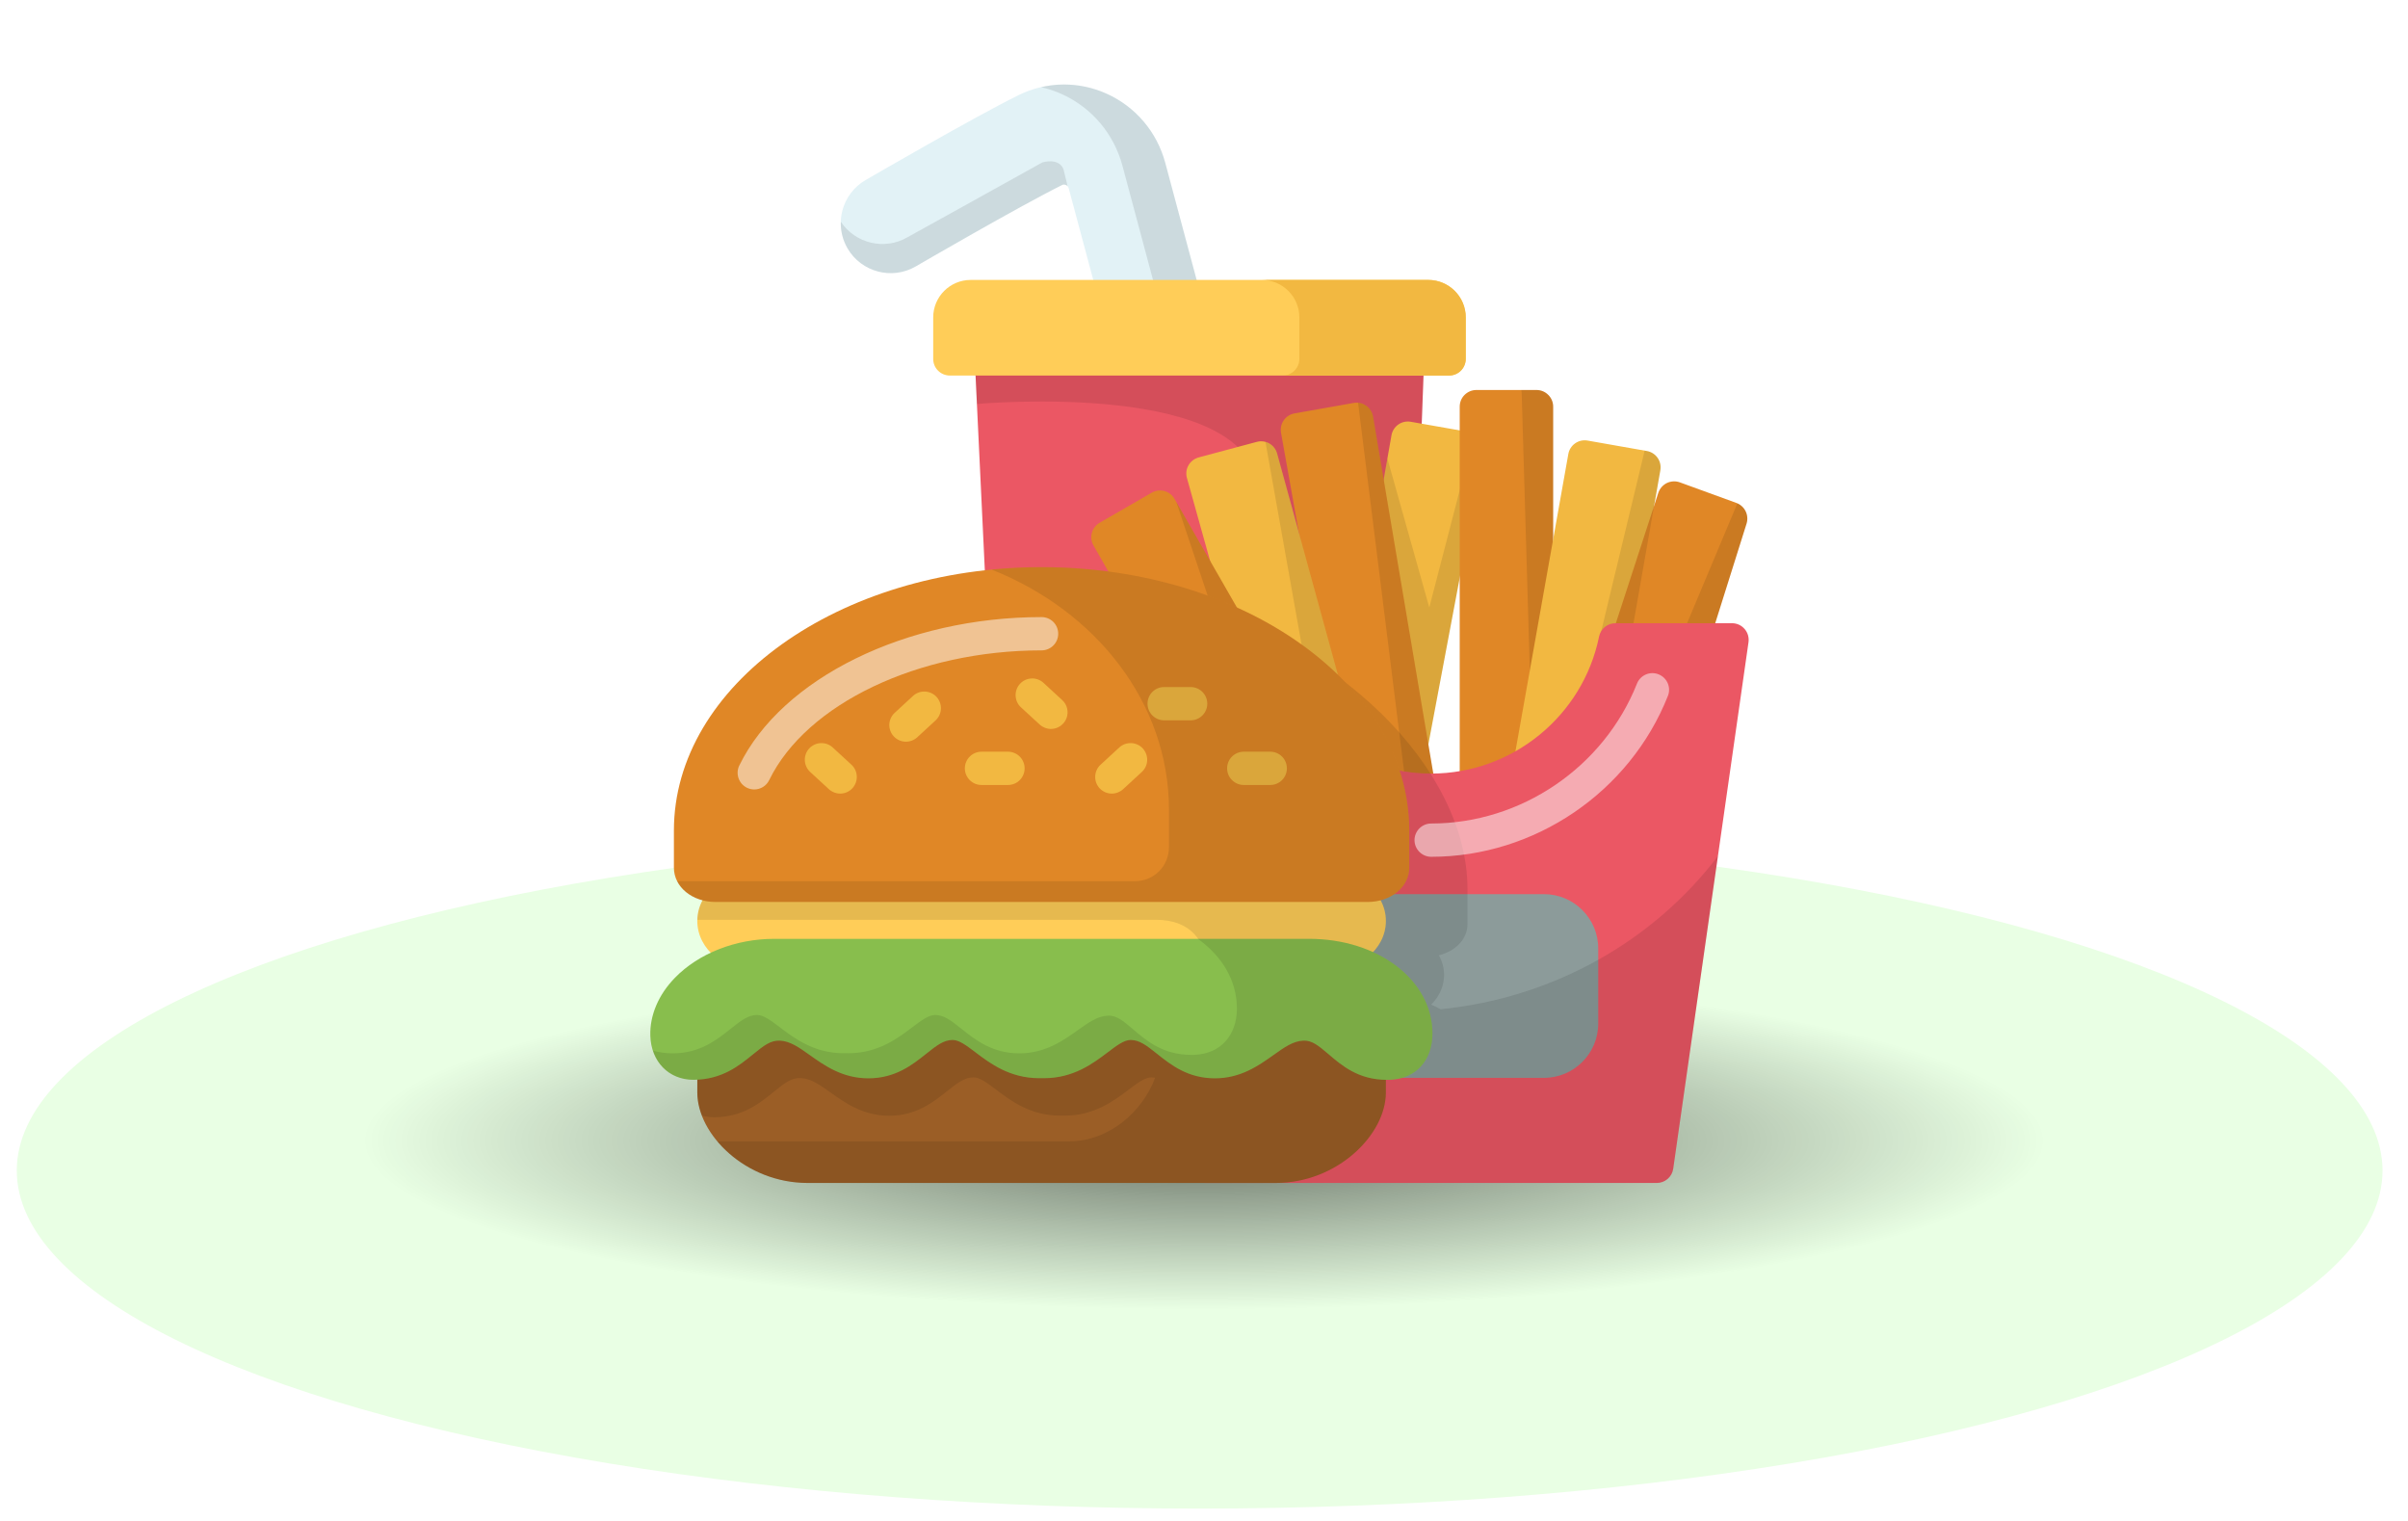 <svg width="57" height="36" viewBox="0 0 57 36" fill="none" xmlns="http://www.w3.org/2000/svg">
<ellipse cx="28.397" cy="27.707" rx="28" ry="8" fill="#E9FFE4"/>
<g filter="url(#filter0_f_2_496)">
<ellipse cx="28.5" cy="27" rx="20" ry="4" fill="url(#paint0_radial_2_496)" fill-opacity="0.55"/>
</g>
<path d="M33.601 8.205C33.564 8.167 33.52 8.137 33.472 8.116C33.423 8.095 33.37 8.085 33.318 8.085H23.468C23.415 8.085 23.362 8.095 23.313 8.116C23.264 8.137 23.22 8.168 23.183 8.207C23.146 8.245 23.117 8.291 23.099 8.341C23.08 8.391 23.072 8.444 23.074 8.497L23.336 14.002C23.339 14.072 23.361 14.14 23.4 14.199C23.439 14.258 23.492 14.306 23.555 14.337L32.771 18.865C32.825 18.891 32.884 18.905 32.945 18.905C33.047 18.905 33.145 18.866 33.218 18.795C33.291 18.724 33.334 18.628 33.338 18.526L33.711 8.493C33.713 8.44 33.704 8.388 33.685 8.338C33.667 8.289 33.638 8.243 33.601 8.205Z" fill="#EB5764"/>
<path opacity="0.1" d="M33.601 8.205C33.564 8.167 33.52 8.137 33.472 8.116C33.423 8.095 33.37 8.085 33.318 8.085H23.468C23.415 8.085 23.362 8.095 23.313 8.116C23.264 8.137 23.22 8.168 23.183 8.207C23.146 8.245 23.117 8.291 23.099 8.341C23.08 8.391 23.072 8.444 23.074 8.497L23.125 9.562C23.125 9.562 29.759 8.956 29.772 11.645L29.828 17.419L32.771 18.865C32.825 18.891 32.884 18.905 32.944 18.905C33.047 18.905 33.145 18.866 33.218 18.795C33.291 18.724 33.334 18.628 33.338 18.526L33.711 8.493C33.713 8.44 33.704 8.388 33.685 8.338C33.667 8.289 33.638 8.243 33.601 8.205Z" fill="black"/>
<path d="M28.397 6.892L27.583 3.854C27.387 3.125 26.883 2.529 26.198 2.219C25.528 1.916 24.766 1.928 24.108 2.253C23.033 2.785 20.593 4.202 20.489 4.262C19.926 4.589 19.733 5.314 20.061 5.878C20.388 6.441 21.113 6.633 21.677 6.306C21.701 6.291 24.148 4.87 25.156 4.372C25.166 4.367 25.275 4.355 25.3 4.466L26.002 7.085L28.397 6.892Z" fill="#E2F2F6"/>
<path opacity="0.1" d="M25.174 4.007C25.063 3.724 24.679 3.841 24.669 3.847C23.702 4.388 21.504 5.602 21.48 5.616C20.937 5.931 20.246 5.764 19.903 5.248C19.896 5.462 19.946 5.68 20.061 5.877C20.388 6.441 21.113 6.633 21.677 6.306C21.701 6.291 24.148 4.87 25.156 4.372C25.164 4.368 25.231 4.36 25.272 4.409L25.174 4.007ZM25.134 2.227C25.843 2.548 26.366 3.165 26.569 3.921L27.386 6.973L28.397 6.892L27.583 3.854C27.387 3.125 26.883 2.529 26.198 2.219C25.703 1.995 25.159 1.944 24.643 2.063C24.811 2.101 24.976 2.156 25.134 2.227Z" fill="black"/>
<path d="M33.81 6.626H22.976C22.487 6.626 22.09 7.024 22.09 7.512V8.495C22.09 8.546 22.1 8.598 22.119 8.645C22.139 8.693 22.168 8.737 22.205 8.773C22.241 8.81 22.285 8.839 22.333 8.859C22.381 8.878 22.432 8.889 22.483 8.889H34.302C34.407 8.889 34.507 8.847 34.581 8.773C34.654 8.699 34.696 8.599 34.696 8.495V7.512C34.696 7.024 34.298 6.626 33.81 6.626Z" fill="#FFCD58"/>
<path d="M33.81 6.626H29.87C30.359 6.626 30.757 7.024 30.757 7.512V8.495C30.757 8.599 30.715 8.699 30.641 8.773C30.567 8.847 30.467 8.889 30.363 8.889H34.302C34.406 8.889 34.507 8.847 34.581 8.773C34.654 8.699 34.696 8.599 34.696 8.495V7.512C34.696 7.024 34.298 6.626 33.81 6.626ZM35.052 10.394C35.022 10.351 34.984 10.314 34.941 10.286C34.897 10.258 34.848 10.239 34.796 10.23L33.394 9.983C33.291 9.965 33.185 9.988 33.1 10.048C33.014 10.108 32.956 10.199 32.938 10.302L32.166 14.686C32.157 14.737 32.158 14.79 32.169 14.841L32.933 18.194C32.953 18.281 33.002 18.358 33.072 18.414C33.142 18.47 33.228 18.5 33.317 18.5C33.32 18.5 33.322 18.5 33.325 18.5C33.416 18.498 33.503 18.465 33.572 18.407C33.641 18.349 33.688 18.268 33.705 18.179L35.115 10.691C35.125 10.64 35.124 10.587 35.113 10.536C35.102 10.485 35.082 10.437 35.052 10.394Z" fill="#F2B841"/>
<path opacity="0.1" d="M35.052 10.394C35.013 10.338 34.96 10.295 34.9 10.266L33.833 14.379L32.841 10.851L32.166 14.686C32.157 14.737 32.158 14.79 32.169 14.841L32.891 18.008L32.933 18.194C32.953 18.281 33.002 18.358 33.072 18.414C33.142 18.47 33.228 18.5 33.317 18.5C33.32 18.5 33.322 18.5 33.325 18.5C33.416 18.498 33.503 18.466 33.572 18.407C33.641 18.349 33.688 18.268 33.705 18.179L34.185 15.63L35.115 10.691C35.125 10.64 35.124 10.587 35.113 10.536C35.102 10.485 35.082 10.437 35.052 10.394Z" fill="black"/>
<path d="M34.068 19.142L32.502 9.86C32.493 9.809 32.475 9.76 32.447 9.716C32.419 9.672 32.383 9.634 32.341 9.604C32.298 9.574 32.25 9.552 32.2 9.541C32.149 9.53 32.096 9.528 32.045 9.537L30.643 9.785C30.592 9.794 30.543 9.813 30.499 9.84C30.456 9.868 30.418 9.905 30.388 9.947C30.358 9.989 30.337 10.037 30.326 10.088C30.315 10.139 30.314 10.191 30.323 10.242L31.895 19.034C31.909 19.111 31.946 19.183 32.001 19.24C32.056 19.296 32.127 19.335 32.205 19.35L33.608 19.634C33.634 19.639 33.66 19.641 33.686 19.641H33.688C33.793 19.641 33.893 19.6 33.967 19.526C34.041 19.452 34.082 19.352 34.082 19.247C34.082 19.212 34.077 19.177 34.068 19.142ZM36.371 9.231H34.947C34.842 9.231 34.742 9.273 34.668 9.347C34.594 9.42 34.553 9.521 34.553 9.625V19.247C34.553 19.315 34.57 19.381 34.603 19.44C34.636 19.499 34.684 19.549 34.742 19.584C34.8 19.619 34.865 19.639 34.933 19.641C35 19.643 35.067 19.628 35.127 19.597L36.552 18.861C36.616 18.828 36.67 18.778 36.707 18.716C36.745 18.654 36.765 18.584 36.765 18.511V9.625C36.765 9.573 36.755 9.522 36.735 9.474C36.715 9.427 36.686 9.383 36.649 9.347C36.613 9.31 36.569 9.281 36.522 9.261C36.474 9.241 36.422 9.231 36.371 9.231Z" fill="#E08726"/>
<path d="M31.84 16.594L30.231 10.735C30.203 10.634 30.137 10.549 30.047 10.497C29.956 10.445 29.849 10.432 29.749 10.459L28.373 10.827C28.323 10.841 28.276 10.864 28.235 10.896C28.193 10.928 28.159 10.967 28.133 11.013C28.107 11.058 28.09 11.108 28.084 11.159C28.078 11.211 28.082 11.264 28.096 11.314L29.375 15.894C29.39 15.944 29.413 15.991 29.446 16.032C29.478 16.073 29.519 16.107 29.564 16.133L31.28 17.081C31.338 17.113 31.404 17.13 31.47 17.13C31.471 17.13 31.472 17.13 31.472 17.13C31.524 17.13 31.575 17.119 31.623 17.1C31.671 17.08 31.714 17.051 31.751 17.014C31.787 16.978 31.816 16.934 31.836 16.887C31.856 16.839 31.866 16.788 31.866 16.736C31.866 16.686 31.857 16.638 31.84 16.594Z" fill="#F2B841"/>
<path d="M29.837 15.351L27.801 11.806C27.775 11.761 27.741 11.722 27.7 11.691C27.659 11.659 27.612 11.636 27.562 11.622C27.512 11.609 27.46 11.605 27.408 11.612C27.357 11.619 27.307 11.636 27.262 11.662L26.029 12.374C25.939 12.426 25.873 12.511 25.846 12.612C25.819 12.712 25.832 12.82 25.884 12.91L27.041 14.937C27.086 15.015 27.155 15.075 27.239 15.108L29.369 15.945C29.415 15.963 29.464 15.973 29.513 15.973H29.517C29.622 15.972 29.721 15.93 29.794 15.856C29.868 15.782 29.909 15.683 29.909 15.579C29.909 15.497 29.884 15.418 29.837 15.351Z" fill="#E08726"/>
<path opacity="0.1" d="M36.371 9.231H36.011C36.015 9.254 36.019 9.277 36.02 9.301L36.303 18.953C36.304 18.966 36.303 18.978 36.302 18.99L36.552 18.861C36.616 18.828 36.67 18.778 36.707 18.716C36.745 18.654 36.765 18.584 36.765 18.511V9.625C36.765 9.573 36.755 9.522 36.735 9.474C36.715 9.427 36.686 9.383 36.649 9.347C36.613 9.31 36.569 9.281 36.522 9.261C36.474 9.241 36.422 9.231 36.371 9.231Z" fill="black"/>
<path d="M38.982 10.675L37.58 10.428C37.477 10.41 37.371 10.433 37.286 10.493C37.2 10.553 37.142 10.644 37.124 10.747L35.637 19.104C35.622 19.19 35.636 19.278 35.676 19.355C35.716 19.433 35.781 19.494 35.86 19.531C35.94 19.567 36.029 19.576 36.113 19.557C36.198 19.538 36.274 19.49 36.33 19.423L38.193 17.152C38.236 17.1 38.265 17.038 38.277 16.971L39.302 11.131C39.32 11.028 39.297 10.922 39.237 10.837C39.177 10.751 39.085 10.693 38.982 10.675Z" fill="#F2B841"/>
<path d="M41.102 11.904L39.764 11.417C39.714 11.399 39.661 11.391 39.608 11.394C39.556 11.397 39.504 11.41 39.456 11.433C39.409 11.456 39.367 11.489 39.332 11.529C39.297 11.569 39.271 11.615 39.254 11.665L37.879 15.887C37.859 15.946 37.855 16.009 37.864 16.071C37.874 16.132 37.898 16.19 37.934 16.241C37.971 16.291 38.019 16.332 38.074 16.36C38.13 16.389 38.191 16.403 38.253 16.403H39.792C39.876 16.403 39.958 16.377 40.025 16.327C40.093 16.277 40.143 16.207 40.168 16.128L41.343 12.393C41.373 12.296 41.365 12.191 41.32 12.1C41.276 12.009 41.197 11.939 41.102 11.904Z" fill="#E08726"/>
<path opacity="0.1" d="M41.125 11.915L39.242 16.403H39.792C39.876 16.403 39.958 16.377 40.025 16.327C40.093 16.277 40.143 16.208 40.168 16.128L41.343 12.393C41.404 12.2 41.307 11.995 41.125 11.915ZM38.982 10.675L38.931 10.666L37.029 18.572L38.193 17.153C38.236 17.1 38.265 17.038 38.277 16.971L39.302 11.131C39.32 11.028 39.297 10.922 39.237 10.837C39.177 10.751 39.085 10.693 38.982 10.675ZM34.068 19.142L32.502 9.86C32.493 9.808 32.475 9.759 32.447 9.715C32.419 9.671 32.383 9.633 32.341 9.603C32.283 9.563 32.216 9.54 32.147 9.534L33.403 19.592L33.608 19.633C33.634 19.638 33.66 19.641 33.686 19.641H33.688C33.793 19.641 33.893 19.599 33.967 19.526C34.041 19.452 34.082 19.352 34.082 19.247C34.082 19.212 34.077 19.176 34.068 19.142ZM31.84 16.594L30.231 10.735C30.192 10.595 30.083 10.495 29.953 10.46C29.955 10.47 29.959 10.479 29.96 10.488L31.119 16.992L31.28 17.081C31.338 17.113 31.404 17.13 31.47 17.13C31.471 17.13 31.472 17.13 31.472 17.13C31.524 17.13 31.575 17.119 31.623 17.1C31.671 17.08 31.714 17.051 31.751 17.014C31.787 16.978 31.816 16.934 31.836 16.887C31.856 16.839 31.866 16.788 31.866 16.736C31.866 16.686 31.857 16.638 31.84 16.594ZM29.837 15.351L27.844 11.881L29.18 15.871L29.369 15.945C29.415 15.963 29.464 15.973 29.513 15.973H29.517C29.622 15.972 29.721 15.93 29.794 15.856C29.868 15.782 29.909 15.682 29.909 15.579C29.909 15.497 29.884 15.418 29.837 15.351Z" fill="black"/>
<path d="M41.296 14.887C41.259 14.844 41.214 14.81 41.162 14.786C41.111 14.763 41.055 14.751 40.999 14.751H38.238C38.148 14.751 38.059 14.782 37.989 14.84C37.919 14.897 37.87 14.977 37.852 15.066C37.47 16.946 35.799 18.31 33.877 18.31C33.578 18.31 33.28 18.277 32.989 18.212C32.902 18.193 32.812 18.204 32.732 18.242C32.652 18.281 32.587 18.345 32.548 18.425L28.183 27.434C28.154 27.494 28.141 27.561 28.144 27.627C28.148 27.694 28.168 27.759 28.204 27.815C28.239 27.872 28.288 27.918 28.347 27.951C28.405 27.983 28.471 28 28.538 28H39.217C39.312 28 39.404 27.966 39.475 27.904C39.547 27.841 39.594 27.756 39.607 27.662L41.389 15.201C41.397 15.145 41.392 15.088 41.377 15.034C41.361 14.979 41.333 14.929 41.296 14.887Z" fill="#EB5764"/>
<path d="M36.548 21.164H31.396V25.512H36.548C37.256 25.512 37.832 24.936 37.832 24.228V22.448C37.832 21.74 37.256 21.164 36.548 21.164Z" fill="#8C9B9A"/>
<path opacity="0.1" d="M34.102 23.888C34.029 23.849 33.954 23.812 33.878 23.779C34.07 23.586 34.183 23.344 34.183 23.077C34.183 22.91 34.139 22.753 34.059 22.611C34.457 22.512 34.737 22.225 34.737 21.876V21.039C34.737 18.191 31.636 15.081 27.671 14.216V28H39.217C39.312 28 39.404 27.966 39.475 27.904C39.547 27.842 39.594 27.756 39.607 27.662L40.665 20.263C39.155 22.251 36.8 23.618 34.102 23.888Z" fill="black"/>
<path opacity="0.5" d="M33.877 19.492C33.773 19.492 33.673 19.533 33.599 19.607C33.525 19.681 33.483 19.781 33.483 19.886C33.483 19.99 33.525 20.09 33.599 20.164C33.673 20.238 33.773 20.28 33.877 20.28C36.326 20.28 38.578 18.75 39.481 16.472C39.5 16.424 39.51 16.372 39.509 16.321C39.508 16.269 39.497 16.218 39.477 16.171C39.456 16.123 39.426 16.08 39.389 16.044C39.352 16.008 39.308 15.98 39.26 15.961C39.058 15.88 38.829 15.979 38.749 16.181C37.963 18.161 36.006 19.492 33.877 19.492Z" fill="white"/>
<path d="M32.411 23.053H16.9C16.795 23.053 16.695 23.094 16.621 23.168C16.547 23.242 16.506 23.342 16.506 23.447V25.861C16.506 26.85 17.646 28 19.116 28H30.195C31.665 28 32.805 26.85 32.805 25.861V23.447C32.805 23.342 32.763 23.242 32.689 23.168C32.615 23.094 32.515 23.053 32.411 23.053Z" fill="#9B5E26"/>
<path d="M31.303 20.589H18.008C17.165 20.589 16.506 21.12 16.506 21.799C16.506 22.477 17.165 23.008 18.008 23.008H31.303C32.145 23.008 32.805 22.477 32.805 21.799C32.805 21.12 32.145 20.589 31.303 20.589Z" fill="#FFCD58"/>
<path opacity="0.1" d="M32.78 26.114C32.787 26.077 32.792 26.039 32.796 26.001C32.797 25.991 32.799 25.981 32.8 25.971C32.803 25.934 32.805 25.898 32.805 25.861V23.447C32.805 23.426 32.802 23.405 32.798 23.385C32.796 23.369 32.792 23.353 32.787 23.338C32.74 23.174 32.59 23.053 32.411 23.053H27.462V23.109H18.814C17.926 23.109 17.068 23.439 16.506 23.994V25.861C16.506 26.04 16.543 26.224 16.613 26.405C16.705 26.43 16.802 26.445 16.906 26.445H16.917C17.585 26.439 17.99 26.108 18.316 25.843C18.582 25.626 18.737 25.508 18.954 25.517C19.196 25.528 19.403 25.676 19.665 25.862C20.008 26.106 20.433 26.409 21.047 26.409C21.688 26.409 22.091 26.088 22.414 25.83C22.676 25.622 22.834 25.503 23.042 25.501C23.196 25.501 23.369 25.632 23.587 25.797C23.927 26.054 24.392 26.406 25.092 26.406C25.113 26.406 25.133 26.406 25.148 26.405C25.167 26.406 25.188 26.407 25.204 26.406C25.904 26.406 26.369 26.054 26.709 25.797C26.928 25.632 27.1 25.501 27.257 25.501H27.257C27.287 25.502 27.315 25.505 27.343 25.51C27.053 26.298 26.264 27.015 25.305 27.015H16.98C17.447 27.573 18.22 28 19.116 28H30.195C31.487 28 32.524 27.111 32.756 26.224C32.757 26.221 32.757 26.217 32.758 26.214C32.767 26.181 32.774 26.148 32.78 26.114ZM31.303 20.589H18.008C17.177 20.589 16.525 21.106 16.507 21.771H27.363C28.206 21.771 28.57 22.302 28.57 22.98C28.57 22.99 28.568 22.999 28.568 23.008H31.303C32.145 23.008 32.805 22.477 32.805 21.799C32.805 21.12 32.145 20.589 31.303 20.589Z" fill="black"/>
<path d="M24.655 13.424C19.856 13.424 15.952 16.221 15.952 19.66V20.538C15.952 20.993 16.386 21.349 16.939 21.349H32.371C32.925 21.349 33.359 20.993 33.359 20.538V19.66C33.359 16.221 29.454 13.424 24.655 13.424Z" fill="#E08726"/>
<path d="M24.877 17.254C24.956 17.254 25.033 17.23 25.099 17.185C25.164 17.14 25.215 17.077 25.244 17.003C25.273 16.929 25.278 16.848 25.261 16.771C25.243 16.694 25.202 16.623 25.143 16.57L24.7 16.162C24.623 16.091 24.522 16.054 24.418 16.059C24.313 16.063 24.215 16.109 24.144 16.186C24.074 16.262 24.036 16.364 24.041 16.468C24.045 16.573 24.09 16.671 24.167 16.742L24.61 17.149C24.683 17.216 24.778 17.254 24.877 17.254ZM21.617 16.468L21.174 16.876C21.099 16.947 21.055 17.045 21.051 17.148C21.048 17.252 21.085 17.352 21.155 17.428C21.225 17.504 21.322 17.55 21.425 17.555C21.529 17.56 21.63 17.524 21.707 17.456L22.15 17.048C22.225 16.977 22.269 16.879 22.273 16.775C22.276 16.672 22.239 16.571 22.169 16.495C22.099 16.419 22.002 16.374 21.898 16.369C21.795 16.363 21.694 16.399 21.617 16.468ZM23.86 17.792H23.233C23.129 17.792 23.029 17.834 22.955 17.908C22.881 17.981 22.839 18.082 22.839 18.186C22.839 18.291 22.881 18.391 22.955 18.465C23.029 18.539 23.129 18.58 23.233 18.58H23.86C23.964 18.58 24.065 18.539 24.139 18.465C24.212 18.391 24.254 18.291 24.254 18.186C24.254 18.082 24.212 17.981 24.139 17.908C24.065 17.834 23.964 17.792 23.86 17.792ZM26.585 18.68L27.028 18.272C27.066 18.237 27.097 18.195 27.119 18.148C27.14 18.101 27.153 18.05 27.155 17.999C27.157 17.947 27.149 17.895 27.131 17.847C27.113 17.798 27.086 17.754 27.051 17.715C27.016 17.677 26.974 17.647 26.927 17.625C26.88 17.603 26.829 17.591 26.778 17.589C26.726 17.587 26.674 17.595 26.626 17.612C26.577 17.63 26.533 17.657 26.495 17.692L26.052 18.1C26.013 18.135 25.983 18.177 25.961 18.224C25.939 18.271 25.927 18.322 25.925 18.374C25.922 18.425 25.931 18.477 25.948 18.526C25.966 18.574 25.993 18.619 26.028 18.657C26.065 18.697 26.11 18.729 26.16 18.751C26.21 18.773 26.264 18.784 26.318 18.784C26.417 18.784 26.512 18.747 26.585 18.68ZM28.184 17.05C28.288 17.05 28.388 17.008 28.462 16.934C28.536 16.86 28.578 16.76 28.578 16.656C28.578 16.551 28.536 16.451 28.462 16.377C28.388 16.303 28.288 16.262 28.184 16.262H27.557C27.452 16.262 27.352 16.303 27.278 16.377C27.204 16.451 27.163 16.551 27.163 16.656C27.163 16.76 27.204 16.86 27.278 16.934C27.352 17.008 27.452 17.05 27.557 17.05H28.184ZM30.068 18.58C30.173 18.58 30.273 18.538 30.347 18.465C30.421 18.391 30.462 18.291 30.462 18.186C30.462 18.082 30.421 17.981 30.347 17.907C30.273 17.834 30.173 17.792 30.068 17.792H29.442C29.337 17.792 29.237 17.834 29.163 17.907C29.089 17.981 29.047 18.082 29.047 18.186C29.047 18.291 29.089 18.391 29.163 18.465C29.237 18.538 29.337 18.58 29.442 18.58H30.068ZM19.155 17.715C19.084 17.792 19.047 17.894 19.051 17.999C19.055 18.103 19.101 18.201 19.178 18.272L19.621 18.68C19.694 18.747 19.789 18.784 19.888 18.784C19.942 18.784 19.996 18.773 20.046 18.751C20.096 18.729 20.141 18.697 20.178 18.657C20.248 18.58 20.286 18.478 20.281 18.374C20.277 18.269 20.232 18.171 20.155 18.1L19.711 17.692C19.673 17.657 19.629 17.63 19.58 17.612C19.532 17.595 19.48 17.587 19.428 17.589C19.377 17.591 19.326 17.603 19.279 17.625C19.232 17.647 19.19 17.677 19.155 17.715Z" fill="#F2B841"/>
<path opacity="0.5" d="M24.655 14.606C21.451 14.606 18.509 16.051 17.5 18.119C17.477 18.165 17.464 18.216 17.461 18.268C17.458 18.319 17.465 18.371 17.482 18.42C17.499 18.469 17.525 18.514 17.559 18.553C17.593 18.591 17.635 18.623 17.681 18.646C17.735 18.672 17.794 18.686 17.854 18.686C17.928 18.686 18 18.665 18.063 18.626C18.125 18.587 18.176 18.531 18.208 18.464C19.09 16.657 21.741 15.394 24.655 15.394C24.76 15.394 24.86 15.352 24.934 15.278C25.008 15.205 25.049 15.104 25.049 15C25.049 14.896 25.008 14.795 24.934 14.721C24.86 14.648 24.76 14.606 24.655 14.606Z" fill="white"/>
<path opacity="0.1" d="M24.655 13.424C24.254 13.424 23.859 13.444 23.473 13.482C25.945 14.46 27.671 16.64 27.671 19.167V20.046C27.671 20.501 27.317 20.857 26.864 20.857H16.028C16.176 21.149 16.524 21.349 16.939 21.349H32.371C32.925 21.349 33.359 20.993 33.359 20.538V19.66C33.359 16.221 29.454 13.424 24.655 13.424Z" fill="black"/>
<path d="M30.991 22.222H18.321C17.413 22.222 16.536 22.567 15.975 23.145C15.586 23.545 15.38 24.032 15.394 24.514C15.411 25.129 15.831 25.558 16.414 25.558H16.424C17.093 25.552 17.498 25.222 17.823 24.957C18.089 24.74 18.245 24.621 18.462 24.631C18.703 24.642 18.91 24.789 19.173 24.976C19.515 25.219 19.941 25.523 20.554 25.523C21.196 25.523 21.598 25.202 21.922 24.944C22.183 24.735 22.341 24.617 22.55 24.615C22.704 24.615 22.876 24.745 23.095 24.911C23.435 25.168 23.9 25.52 24.6 25.52C24.62 25.52 24.641 25.519 24.656 25.519C24.675 25.52 24.695 25.52 24.712 25.52C25.412 25.52 25.877 25.168 26.217 24.911C26.435 24.745 26.608 24.615 26.765 24.615H26.765C26.971 24.617 27.128 24.735 27.39 24.944C27.713 25.202 28.116 25.523 28.758 25.523C29.371 25.523 29.797 25.219 30.139 24.976C30.401 24.789 30.608 24.642 30.85 24.631C31.049 24.621 31.198 24.738 31.447 24.951C31.763 25.222 32.156 25.559 32.827 25.559C32.853 25.559 32.88 25.559 32.907 25.558C33.515 25.533 33.908 25.102 33.908 24.46C33.908 23.205 32.626 22.222 30.991 22.222Z" fill="#88BE4D"/>
<path opacity="0.1" d="M30.991 22.222H28.355C28.926 22.628 29.279 23.211 29.279 23.869C29.279 24.512 28.886 24.942 28.278 24.967C28.251 24.968 28.224 24.968 28.198 24.968C27.528 24.968 27.134 24.631 26.818 24.36C26.569 24.147 26.421 24.03 26.221 24.04C25.98 24.051 25.773 24.198 25.51 24.385C25.168 24.629 24.742 24.932 24.129 24.932C23.487 24.932 23.085 24.611 22.761 24.353C22.5 24.144 22.342 24.026 22.136 24.024H22.136C21.979 24.024 21.807 24.154 21.588 24.32C21.248 24.577 20.783 24.929 20.083 24.929C20.067 24.929 20.046 24.929 20.027 24.928C20.012 24.928 19.991 24.929 19.971 24.929C19.271 24.929 18.806 24.577 18.466 24.32C18.248 24.154 18.075 24.024 17.921 24.024C17.712 24.026 17.555 24.144 17.293 24.353C16.97 24.611 16.567 24.932 15.926 24.932C15.755 24.932 15.599 24.908 15.455 24.868C15.592 25.287 15.951 25.558 16.414 25.558H16.424C17.093 25.552 17.498 25.222 17.823 24.957C18.089 24.74 18.245 24.621 18.462 24.631C18.703 24.642 18.91 24.789 19.173 24.976C19.515 25.219 19.941 25.523 20.554 25.523C21.196 25.523 21.598 25.202 21.922 24.944C22.183 24.735 22.341 24.617 22.55 24.615C22.704 24.615 22.876 24.745 23.095 24.911C23.435 25.168 23.9 25.52 24.6 25.52C24.62 25.52 24.641 25.519 24.656 25.519C24.675 25.52 24.695 25.52 24.712 25.52C25.412 25.52 25.877 25.168 26.217 24.911C26.435 24.745 26.608 24.615 26.765 24.615H26.765C26.971 24.617 27.128 24.735 27.39 24.944C27.713 25.202 28.116 25.523 28.758 25.523C29.371 25.523 29.797 25.219 30.139 24.976C30.401 24.789 30.608 24.642 30.85 24.631C31.049 24.621 31.198 24.738 31.447 24.951C31.763 25.222 32.156 25.559 32.827 25.559C32.853 25.559 32.88 25.559 32.907 25.558C33.515 25.533 33.908 25.102 33.908 24.46C33.908 23.205 32.626 22.222 30.991 22.222Z" fill="black"/>
<defs>
<filter id="filter0_f_2_496" x="5" y="19.5" width="47" height="15" filterUnits="userSpaceOnUse" color-interpolation-filters="sRGB">
<feFlood flood-opacity="0" result="BackgroundImageFix"/>
<feBlend mode="normal" in="SourceGraphic" in2="BackgroundImageFix" result="shape"/>
<feGaussianBlur stdDeviation="1.75" result="effect1_foregroundBlur_2_496"/>
</filter>
<radialGradient id="paint0_radial_2_496" cx="0" cy="0" r="1" gradientUnits="userSpaceOnUse" gradientTransform="translate(28.5 27) scale(20 4)">
<stop/>
<stop offset="1" stop-opacity="0"/>
</radialGradient>
</defs>
</svg>
